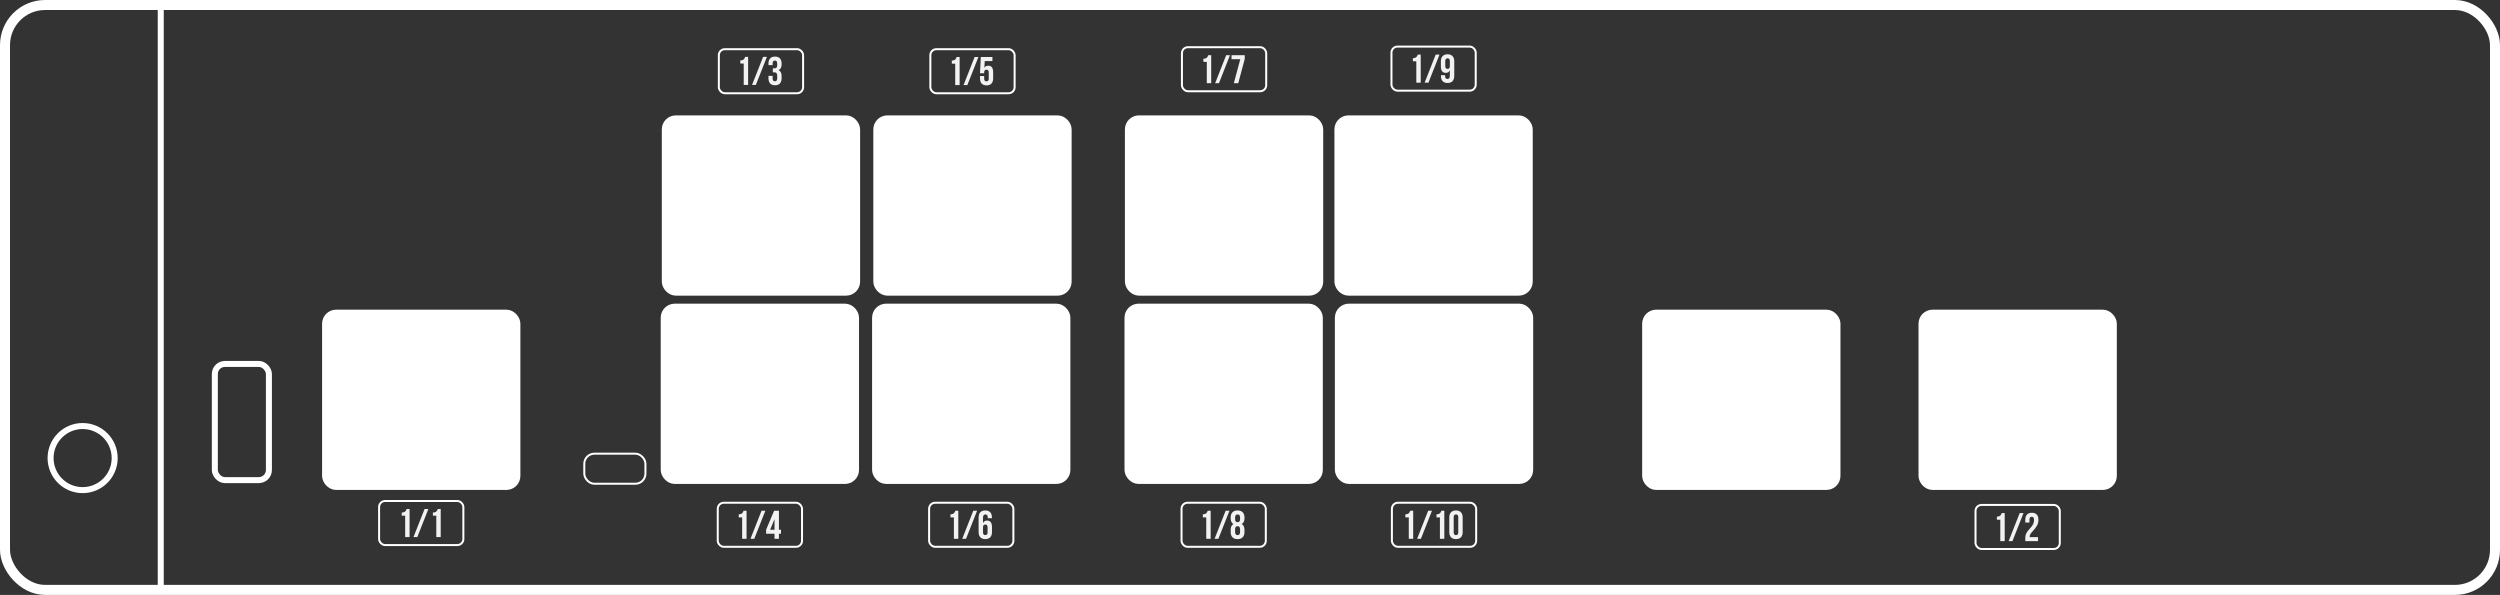<?xml version="1.0" encoding="UTF-8"?>
<svg id="Layer_2" data-name="Layer 2" xmlns="http://www.w3.org/2000/svg" viewBox="0 0 1248.1 297">
  <rect x="0" y="0" width="1248.1" height="297" fill="#333333" stroke="none"/>
  <defs>
    <style>
      .cls-1 {
        stroke-width: 5px;
      }

      .cls-1, .cls-2, .cls-3 {
        stroke: #fff;
      }

      .cls-1, .cls-2, .cls-3, .cls-4 {
        fill: none;
        stroke-miterlimit: 10;
      }

      .cls-3 {
        stroke-width: 3px;
      }

      .cls-5 {
        fill: #f2f2f2;
        stroke-width: 0px;
      }

      .cls-4 {
        fill: #ffffff;
        stroke: white;
        stroke-width: 4px;
        cursor: pointer;
      }

      .active {
        fill: #000;
      }
    </style>
  </defs>
  <g id="Layer_6" data-name="Layer 6">
    <g>
      <rect class="cls-3" x="107.25" y="181.69" width="27" height="58" rx="5.03" ry="5.03"/>
      <path class="cls-3" d="M22.5,2.69h57.75v292H23.73c-11.95,0-21.66-9.7-21.66-21.66V23.13C2.07,11.85,11.23,2.69,22.5,2.69Z"/>
      <rect class="cls-2" x="291.7" y="226.5" width="30.53" height="15" rx="5.03" ry="5.03"/>
      <rect class="cls-1" x="2.5" y="2.5" width="1243.1" height="292" rx="20" ry="20"/>
      <!-- <rect class="cls-3" x="332.63" y="59.69" width="200" height="180" rx="5.03" ry="5.03"/> -->
      <!-- <rect class="cls-3" x="563.63" y="59.69" width="200" height="180" rx="5.03" ry="5.03"/> -->
      <!-- <rect class="cls-3" x="162.76" y="156.74" width="95" height="86" rx="5.03" ry="5.03"/> -->
      <!-- <rect class="cls-3" x="821.76" y="156.74" width="95" height="86" rx="5.03" ry="5.03"/> -->
      <!-- <rect class="cls-3" x="959.76" y="156.74" width="95" height="86" rx="5.03" ry="5.03"/> -->
      <rect class="cls-2" x="189.26" y="250.12" width="42.07" height="22" rx="3" ry="3"/>
      <g>
        <path class="cls-5" d="M200.58,255.88c1.7,0,2.08-.82,2.42-1.76h1.48v14h-2.2v-10.68h-1.7v-1.56Z"/>
        <path class="cls-5" d="M211.96,254.11h1.9l-5.52,14h-1.9l5.52-14Z"/>
        <path class="cls-5" d="M216.12,255.88c1.7,0,2.08-.82,2.42-1.76h1.48v14h-2.2v-10.68h-1.7v-1.56Z"/>
      </g>
      <rect class="cls-2" x="986.26" y="252.08" width="42.07" height="22" rx="3" ry="3"/>
      <g>
        <path class="cls-5" d="M996.93,257.91c1.7,0,2.08-.82,2.42-1.76h1.48v14h-2.2v-10.68h-1.7v-1.56Z"/>
        <path class="cls-5" d="M1008.31,256.15h1.9l-5.52,14h-1.9l5.52-14Z"/>
        <path class="cls-5" d="M1014.33,257.99c-.7,0-1.14.38-1.14,1.38v1.5h-2.08v-1.36c0-2.24,1.12-3.52,3.28-3.52s3.28,1.28,3.28,3.52c0,1.86-.68,3.36-2.72,5.54-1.3,1.4-1.66,2.06-1.66,2.8,0,.1,0,.2.02.3h4.16v2h-6.36v-1.72c0-1.56.56-2.74,2.2-4.46,1.68-1.78,2.16-2.88,2.16-4.38,0-1.26-.44-1.6-1.14-1.6Z"/>
      </g>
      <circle class="cls-3" cx="41.25" cy="228.69" r="16"/>



      <g>
        <rect class="cls-2" x="358.87" y="24.55" width="42.07" height="22" rx="3" ry="3"/>
        <g>
          <path class="cls-5" d="M369.59,30.16c1.7,0,2.08-.82,2.42-1.76h1.48v14h-2.2v-10.68h-1.7v-1.56Z"/>
          <path class="cls-5" d="M380.97,28.4h1.9l-5.52,14h-1.9l5.52-14Z"/>
          <path class="cls-5" d="M388.01,31.84c0-1.26-.44-1.6-1.14-1.6s-1.14.38-1.14,1.38v.9h-2.08v-.76c0-2.24,1.12-3.52,3.28-3.52s3.28,1.28,3.28,3.52v.36c0,1.5-.48,2.42-1.54,2.86v.04c1.1.48,1.54,1.5,1.54,2.92v1.1c0,2.24-1.12,3.52-3.28,3.52s-3.28-1.28-3.28-3.52v-1.16h2.08v1.3c0,1,.44,1.38,1.14,1.38s1.14-.34,1.14-1.58v-1.1c0-1.3-.44-1.78-1.44-1.78h-.74v-2h.86c.82,0,1.32-.36,1.32-1.48v-.78Z"/>
        </g>
      </g>

      <g>
        <rect class="cls-2" x="464.47" y="24.55" width="42.07" height="22" rx="3" ry="3"/>
        <g>
          <path class="cls-5" d="M475.18,30.23c1.7,0,2.08-.82,2.42-1.76h1.48v14h-2.2v-10.68h-1.7v-1.56Z"/>
          <path class="cls-5" d="M486.56,28.47h1.9l-5.52,14h-1.9l5.52-14Z"/>
          <path class="cls-5" d="M491.34,37.95v1.3c0,1,.44,1.36,1.14,1.36s1.14-.36,1.14-1.36v-3.08c0-1-.44-1.38-1.14-1.38s-1.14.38-1.14,1.38v.42h-2.08l.4-8.12h5.8v2h-3.84l-.18,3.34h.04c.4-.66,1.02-1.02,1.9-1.02,1.62,0,2.44,1.14,2.44,3.2v3.12c0,2.24-1.12,3.52-3.28,3.52s-3.28-1.28-3.28-3.52v-1.16h2.08Z"/>
        </g>
      </g>

      <g>
        <rect class="cls-2" x="463.85" y="250.99" width="42.07" height="22" rx="3" ry="3"/>
        <g>
          <path class="cls-5" d="M474.52,256.75c1.7,0,2.08-.82,2.42-1.76h1.48v14h-2.2v-10.68h-1.7v-1.56Z"/>
          <path class="cls-5" d="M485.9,254.99h1.9l-5.52,14h-1.9l5.52-14Z"/>
          <path class="cls-5" d="M488.56,258.47c0-2.36,1.08-3.64,3.36-3.64,2.16,0,3.28,1.28,3.28,3.52v.36h-2.08v-.5c0-1-.44-1.38-1.14-1.38-.78,0-1.22.38-1.22,1.72v2.54h.04c.38-.8,1.02-1.22,2-1.22,1.62,0,2.44,1.14,2.44,3.2v2.56c0,2.24-1.18,3.52-3.34,3.52s-3.34-1.28-3.34-3.52v-7.16ZM490.76,263.25v2.52c0,1,.44,1.36,1.14,1.36s1.14-.36,1.14-1.36v-2.52c0-1-.44-1.38-1.14-1.38s-1.14.38-1.14,1.38Z"/>
        </g>
      </g>

      <g>
        <rect class="cls-2" x="358.33" y="250.99" width="42.07" height="22" rx="3" ry="3"/>
        <g>
          <path class="cls-5" d="M368.81,256.75c1.7,0,2.08-.82,2.42-1.76h1.48v14h-2.2v-10.68h-1.7v-1.56Z"/>
          <path class="cls-5" d="M380.19,254.99h1.9l-5.52,14h-1.9l5.52-14Z"/>
          <path class="cls-5" d="M382.47,264.45l4-9.46h2.4v9.46h1.04v2h-1.04v2.54h-2.2v-2.54h-4.2v-2ZM386.67,264.45v-5.18h-.04l-2.14,5.18h2.18Z"/>
        </g>
      </g>

      <g>
        <rect class="cls-2" x="590.07" y="23.55" width="42.07" height="22" rx="3" ry="3"/>
        <g>
          <path class="cls-5" d="M600.78,29.31c1.7,0,2.08-.82,2.42-1.76h1.48v14h-2.2v-10.68h-1.7v-1.56Z"/>
          <path class="cls-5" d="M612.16,27.55h1.9l-5.52,14h-1.9l5.52-14Z"/>
          <path class="cls-5" d="M621.42,27.55v1.92l-3.24,12.08h-2.2l3.22-12h-4.38v-2h6.6Z"/>
        </g>
      </g>

      <g>
        <rect class="cls-2" x="694.67" y="23.26" width="42.07" height="22" rx="3" ry="3"/>
        <g>
          <path class="cls-5" d="M705.38,29.02c1.7,0,2.08-.82,2.42-1.76h1.48v14h-2.2v-10.68h-1.7v-1.56Z"/>
          <path class="cls-5" d="M716.76,27.26h1.9l-5.52,14h-1.9l5.52-14Z"/>
          <path class="cls-5" d="M726.02,37.78c0,2.36-1.08,3.64-3.36,3.64-2.16,0-3.28-1.28-3.28-3.52v-.36h2.08v.5c0,1,.44,1.38,1.14,1.38.78,0,1.22-.38,1.22-1.72v-2.54h-.04c-.38.8-1.02,1.22-2,1.22-1.62,0-2.44-1.14-2.44-3.2v-2.56c0-2.24,1.18-3.52,3.34-3.52s3.34,1.28,3.34,3.52v7.16ZM723.82,33v-2.52c0-1-.44-1.36-1.14-1.36s-1.14.36-1.14,1.36v2.52c0,1,.44,1.38,1.14,1.38s1.14-.38,1.14-1.38Z"/>
        </g>
      </g>

      <g>
        <rect class="cls-2" x="589.87" y="250.99" width="42.07" height="22" rx="3" ry="3"/>
        <g>
          <path class="cls-5" d="M600.51,256.75c1.7,0,2.08-.82,2.42-1.76h1.48v14h-2.2v-10.68h-1.7v-1.56Z"/>
          <path class="cls-5" d="M611.89,254.99h1.9l-5.52,14h-1.9l5.52-14Z"/>
          <path class="cls-5" d="M617.85,269.15c-2.22,0-3.44-1.28-3.44-3.52v-1.1c0-1.34.4-2.36,1.36-2.9v-.04c-.92-.5-1.36-1.42-1.36-2.8v-.44c0-2.24,1.22-3.52,3.44-3.52s3.44,1.28,3.44,3.52v.44c0,1.38-.46,2.3-1.36,2.8v.04c.96.54,1.36,1.56,1.36,2.9v1.1c0,2.24-1.22,3.52-3.44,3.52ZM616.61,259.21c0,1.12.52,1.48,1.24,1.48s1.24-.36,1.24-1.48v-.78c0-1.26-.54-1.6-1.24-1.6s-1.24.34-1.24,1.6v.78ZM617.85,267.15c.7,0,1.22-.34,1.24-1.58v-1.3c0-1.1-.46-1.58-1.24-1.58s-1.24.48-1.24,1.58v1.3c0,1.24.54,1.58,1.24,1.58Z"/>
        </g>
      </g>

      <g>
        <rect class="cls-2" x="694.89" y="250.99" width="42.07" height="22" rx="3" ry="3"/>
        <g>
          <path class="cls-5" d="M701.62,256.75c1.7,0,2.08-.82,2.42-1.76h1.48v14h-2.2v-10.68h-1.7v-1.56Z"/>
          <path class="cls-5" d="M713,254.99h1.9l-5.52,14h-1.9l5.52-14Z"/>
          <path class="cls-5" d="M717.16,256.75c1.7,0,2.08-.82,2.42-1.76h1.48v14h-2.2v-10.68h-1.7v-1.56Z"/>
          <path class="cls-5" d="M723.54,258.35c0-2.24,1.18-3.52,3.34-3.52s3.34,1.28,3.34,3.52v7.28c0,2.24-1.18,3.52-3.34,3.52s-3.34-1.28-3.34-3.52v-7.28ZM725.74,265.77c0,1,.44,1.38,1.14,1.38s1.14-.38,1.14-1.38v-7.56c0-1-.44-1.38-1.14-1.38s-1.14.38-1.14,1.38v7.56Z"/>
        </g>
      </g>


       <rect id="port-x" class="cls-4" x="821.83" y="156.6" width="95" height="86" rx="5" ry="5"/>
      <rect id="port-1/1" class="cls-4" x="162.8" y="156.6" width="95" height="86" rx="5" ry="5"/>
      <rect id="port-1/2" class="cls-4" x="959.8" y="156.6" width="95" height="86" rx="5" ry="5"/>
      <rect id="port-1/3" class="cls-4" x="332.4" y="59.6" width="95" height="86" rx="5" ry="5"/>
      <rect id="port-1/5" class="cls-4" x="438" y="59.6" width="95" height="86" rx="5" ry="5"/>
      <rect id="port-1/6" class="cls-4" x="437.38" y="153.6" width="95" height="86" rx="5" ry="5"/>
      <rect id="port-1/4" class="cls-4" x="331.86" y="153.6" width="95" height="86" rx="5" ry="5"/>
      <rect id="port-1/7" class="cls-4" x="563.6" y="59.6" width="95" height="86" rx="5" ry="5"/> 
      <rect id="port-1/9" class="cls-4" x="668.2" y="59.6" width="95" height="86" rx="5" ry="5"/> 
      <rect id="port-1/8" class="cls-4" x="563.4" y="153.6" width="95" height="86" rx="5" ry="5"/> 
      <rect id="port-1/10" class="cls-4" x="668.42" y="153.6" width="95" height="86" rx="5" ry="5"/> 
    </g>
  </g>
</svg>

